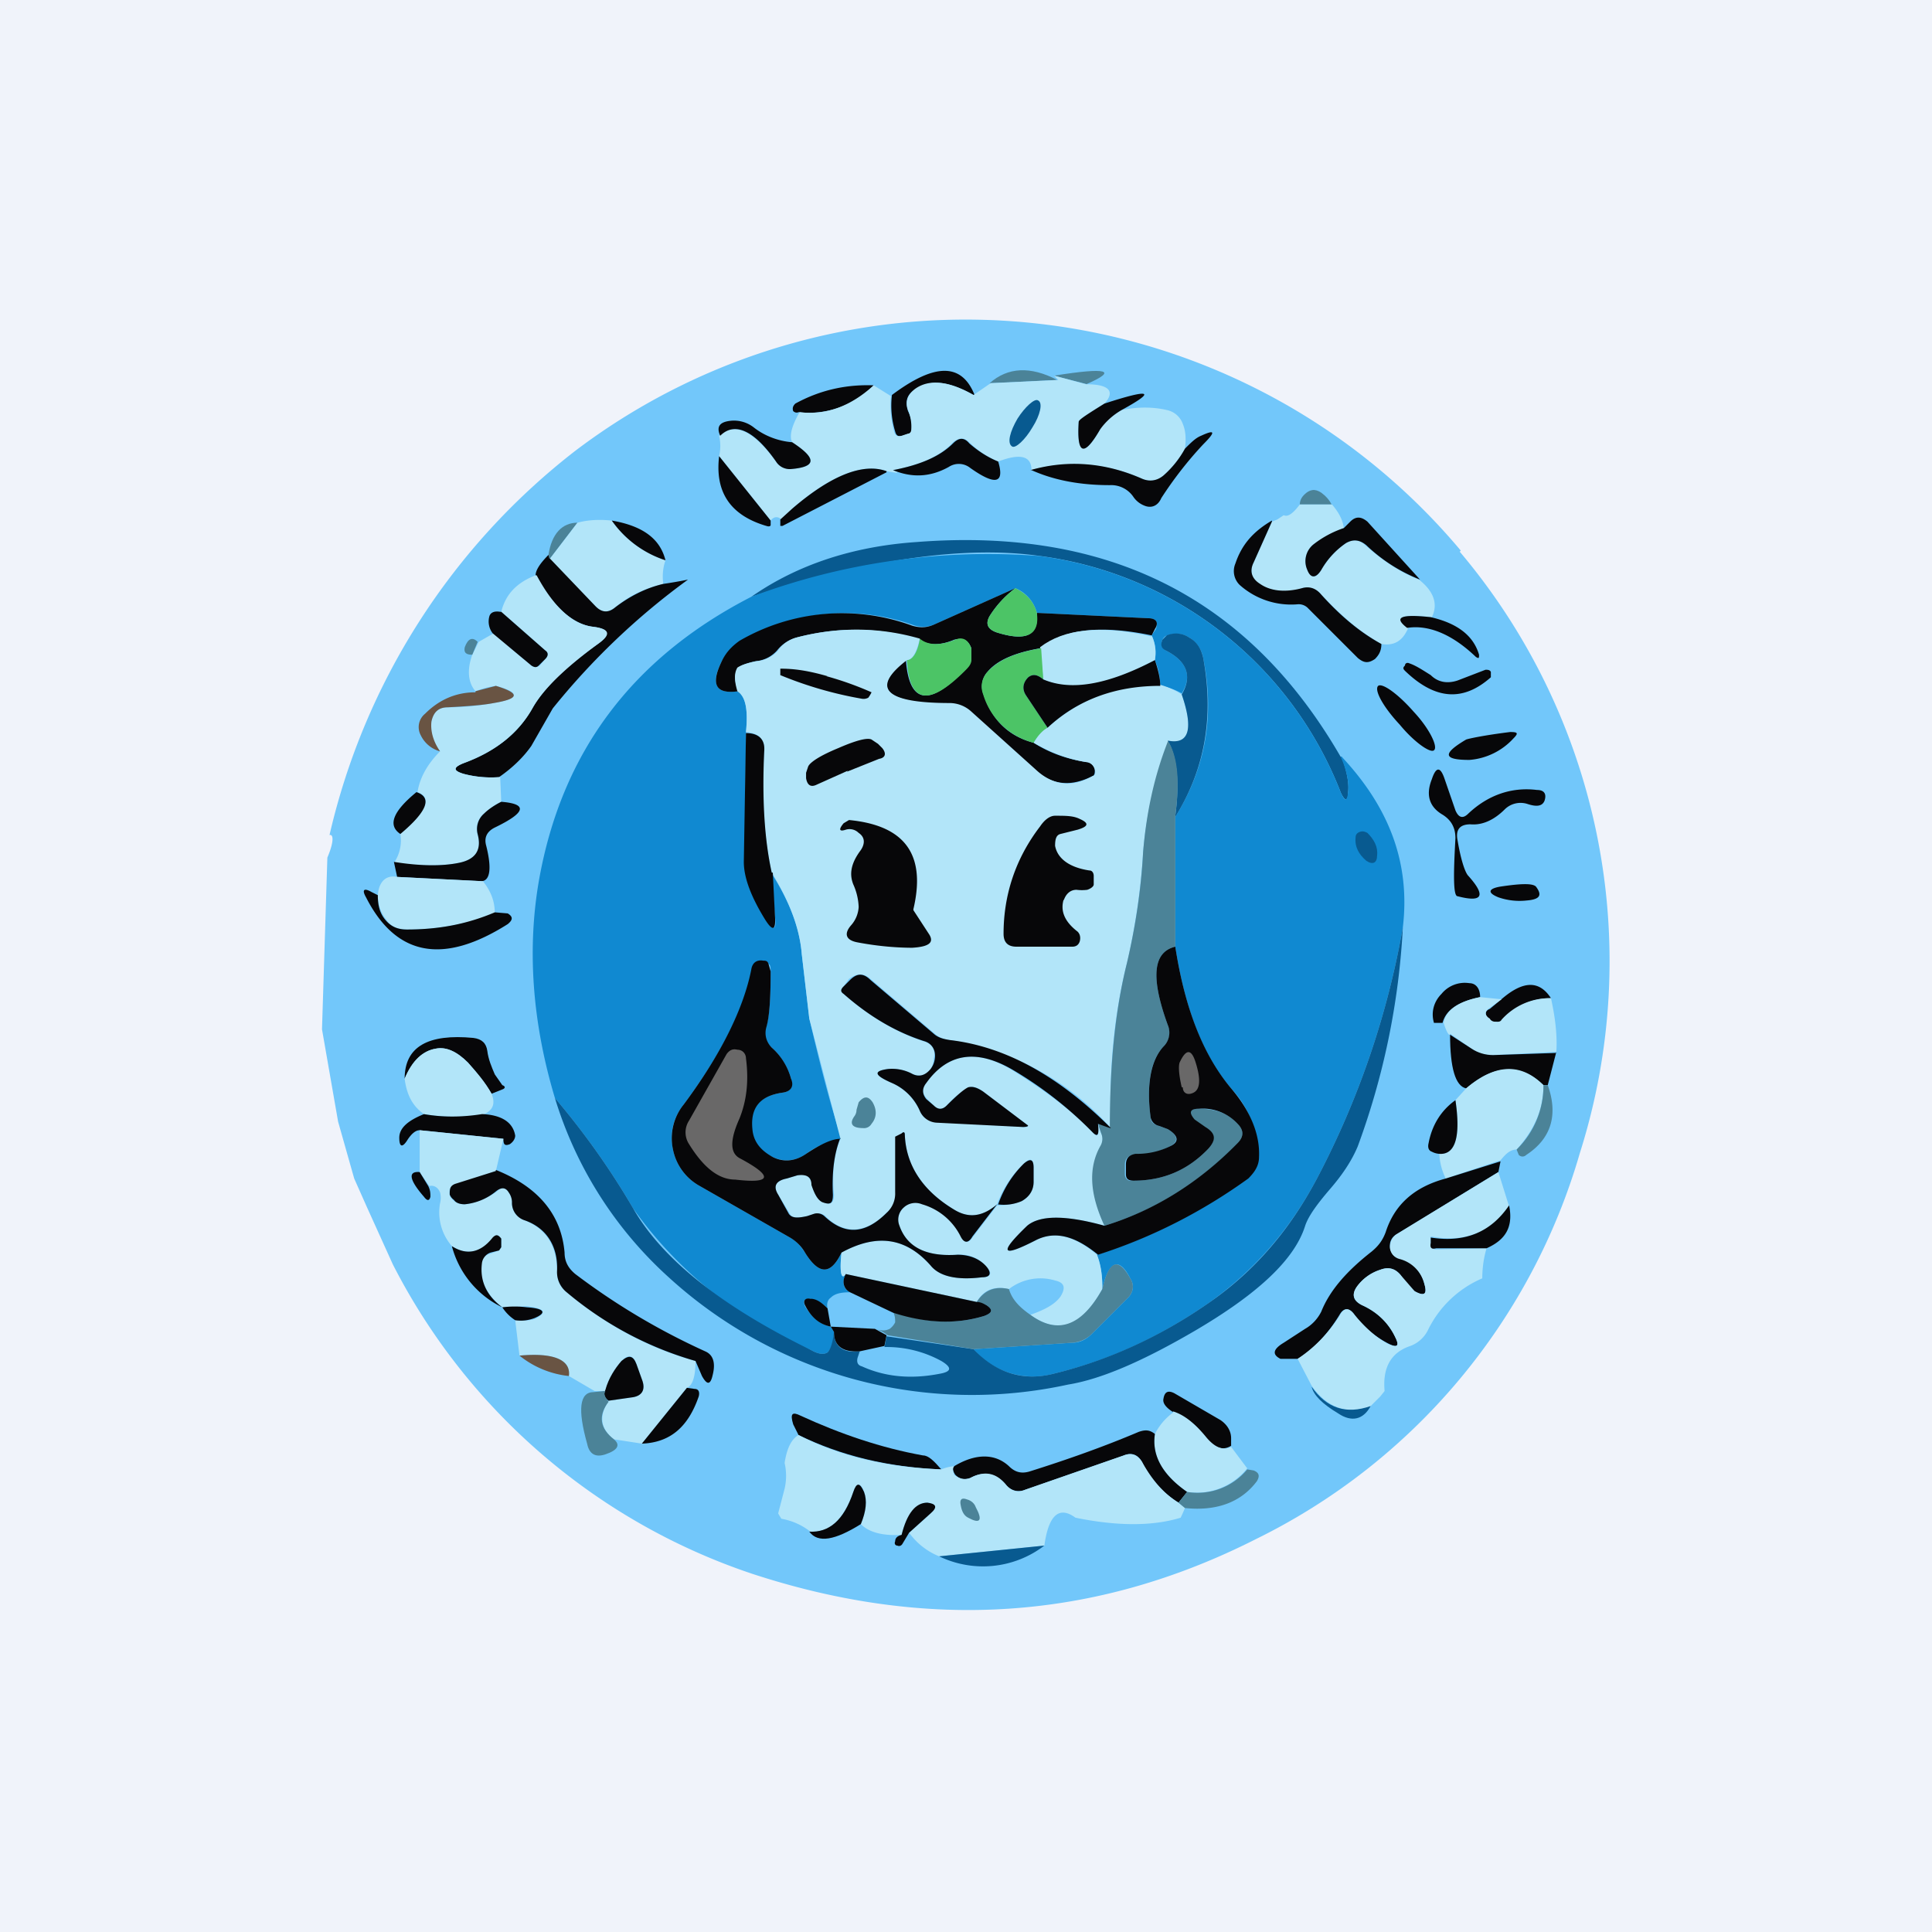 <!-- by TradingView --><svg width="18" height="18" viewBox="0 0 18 18" xmlns="http://www.w3.org/2000/svg"><path fill="#F0F3FA" d="M0 0h18v18H0z"/><path d="M13.6 5.14a5.91 5.91 0 0 1 1.12 5.6 5.8 5.8 0 0 1-3.02 3.6c-1.5.76-3.06.86-4.7.32a5.84 5.84 0 0 1-3.34-2.88l-.24-.53-.12-.27-.15-.53L3 9.59l.05-1.6c.06-.14.06-.22.02-.21A6.32 6.32 0 0 1 5.36 4.2a6.02 6.02 0 0 1 8.25.93Z" fill="#72C7FA"/><path d="M9.07 3.68c-.23-.13-.4-.15-.54-.05-.08.04-.1.11-.07.2A.4.4 0 0 1 8.5 4c0 .02-.01.03-.03.04l-.06.02c-.04.01-.06 0-.07-.04a.83.83 0 0 1-.03-.34c.4-.3.65-.3.77 0Z" fill="#070709"/><path d="m10.13 3.58-.31-.08c.5-.08.6-.05.3.08ZM9.85 3.54l-.63.03c.17-.15.38-.16.63-.03Z" fill="#4B8398"/><path d="M8.14 3.59a.84.84 0 0 1-.7.25c-.02.01-.04 0-.05-.01-.01-.03 0-.05.02-.07.22-.12.46-.18.73-.17Z" fill="#070709"/><path d="m9.07 3.68.16-.11.63-.03-.04-.04.3.08c.22 0 .27.07.17.18-.16.1-.24.15-.24.17-.02.3.05.33.2.07.03-.06.1-.12.2-.18.15-.03.29-.03.42 0a.2.2 0 0 1 .15.13c.03.07.03.15.02.23a.92.92 0 0 1-.2.25.18.18 0 0 1-.2.03 1.53 1.53 0 0 0-1.03-.08c0-.13-.1-.16-.31-.08a.86.86 0 0 1-.27-.18c-.05-.05-.1-.04-.15 0-.12.13-.3.21-.56.26.07.03.05.03-.06.01-.22-.08-.52.04-.88.35l-.1.1c-.03-.03-.07-.03-.1.01l-.48-.6a.43.43 0 0 0 0-.19c.14-.13.32-.05.53.24.03.05.08.07.14.07.24-.02.24-.1.01-.25-.03-.06 0-.16.07-.28.24.03.47-.05.69-.25l.16.1c-.01.1 0 .22.03.33.01.04.03.05.07.04l.06-.02c.02 0 .03-.02.03-.04a.4.4 0 0 0-.03-.18c-.03-.08 0-.15.07-.2.13-.09.31-.07.54.06Z" fill="#B2E5F9"/><path d="M9.48 3.9c-.07.12-.1.23-.05.26.03.02.12-.06.19-.18.07-.11.1-.23.05-.25-.03-.02-.12.06-.19.17Z" fill="#085A90"/><path d="M10.45 3.82a.64.64 0 0 0-.2.18c-.15.26-.22.24-.2-.07 0-.02.08-.07.24-.17.43-.14.49-.12.16.06ZM7.38 4.12c.23.15.23.23-.01.25a.15.15 0 0 1-.14-.07c-.21-.3-.39-.37-.52-.24-.04-.09 0-.13.1-.14a.3.3 0 0 1 .21.06c.1.08.23.13.36.14ZM9.6 4.38c.35-.1.7-.07 1.04.08.07.03.14.02.2-.03a.92.92 0 0 0 .2-.25c.06-.06.1-.1.15-.12.13-.06.14-.04.02.08-.15.16-.28.33-.39.5-.03.07-.09.1-.16.07a.22.22 0 0 1-.1-.08.25.25 0 0 0-.22-.11c-.29 0-.53-.05-.73-.14ZM9.3 4.3c.06.2-.02.23-.26.06a.17.17 0 0 0-.2-.01c-.18.1-.35.1-.52.03.26-.05.44-.13.56-.25.05-.05.1-.06.15 0 .08.07.17.13.27.17ZM6.7 4.25l.48.6v.04c0 .01-.01.02-.04.01-.34-.1-.48-.32-.44-.65ZM8.26 4.4l-.97.5h-.02v-.06l.11-.1c.36-.31.66-.43.88-.35Z" fill="#070709"/><path d="M12.41 4.7h-.3c0-.04.02-.07.04-.09.05-.05.1-.06.16-.02.04.03.08.07.1.12Z" fill="#4B8398"/><path d="M12.1 4.7h.31c.06.07.1.14.11.22-.1.04-.2.09-.28.15a.2.2 0 0 0-.06.24c.04.08.08.08.13 0 .06-.1.13-.18.23-.25.07-.04.13-.03.18.02.16.14.32.25.5.32.14.11.18.23.12.35-.29-.03-.36 0-.22.1-.05.12-.13.17-.25.15-.2-.11-.38-.27-.56-.46a.17.17 0 0 0-.18-.06.45.45 0 0 1-.4-.04c-.07-.05-.09-.12-.05-.2l.17-.38.05-.02.06-.04c.04.02.09-.02.15-.1Z" fill="#B2E5F9"/><path d="m5.38 4.87-.26.34-.01-.04c.03-.2.13-.3.27-.3Z" fill="#4B8398"/><path d="M5.7 4.85c.12.17.29.3.5.37a.47.47 0 0 0-.02.22c-.17.04-.32.11-.45.22-.07.05-.12.05-.18-.01l-.43-.44.26-.34c.11-.03.22-.03.32-.02Z" fill="#B2E5F9"/><path d="M13.23 5.4a1.53 1.53 0 0 1-.5-.32c-.06-.05-.12-.06-.19-.02a.75.75 0 0 0-.23.25c-.05.08-.1.08-.13 0a.2.2 0 0 1 .06-.24.94.94 0 0 1 .28-.15l.06-.06c.05-.05.1-.05.16 0l.49.54ZM6.2 5.22a.98.98 0 0 1-.5-.37c.29.05.45.17.5.37Z" fill="#070709"/><path d="m11.85 4.86-.17.38c-.04.08-.02.15.06.2.1.07.24.08.39.04.07-.02.13 0 .18.06.18.2.36.35.56.46 0 .06-.02.1-.06.14-.06.04-.1.04-.16-.01l-.46-.46a.12.12 0 0 0-.1-.04.72.72 0 0 1-.54-.18.18.18 0 0 1-.04-.2c.06-.18.17-.3.34-.4Z" fill="#070709"/><path d="M12.5 7.05c.05.14.07.25.06.33 0 .09-.03.09-.07 0a3.5 3.5 0 0 0-2.8-2.2c-.7-.1-1.6.03-2.69.38.43-.3.95-.47 1.54-.51 1.8-.14 3.1.53 3.95 2Z" fill="#085A90"/><path d="m5.12 5.2.43.45c.06.06.12.06.18.01.13-.1.28-.18.45-.22a4.17 4.17 0 0 0 .23-.04 6.6 6.6 0 0 0-1.26 1.2l-.2.35c-.07.1-.17.2-.3.29a1 1 0 0 1-.33-.03c-.1-.03-.1-.06 0-.1.3-.11.51-.28.64-.51.1-.18.3-.38.61-.6.12-.09.11-.14-.04-.16-.19-.02-.37-.18-.54-.48 0-.04.03-.1.12-.19l.01.04Z" fill="#070709"/><path d="M12.5 7.05c.45.48.64 1 .57 1.59a8.01 8.01 0 0 1-.8 2.34c-.26.49-.6.87-1.01 1.16-.46.32-.94.54-1.45.66a.73.73 0 0 1-.74-.23l.92-.06c.07 0 .13-.03.18-.08l.34-.34c.05-.05.06-.12.02-.18-.1-.2-.2-.17-.26.1a.86.86 0 0 0-.05-.32c.5-.16.98-.4 1.4-.72.07-.05.1-.1.1-.19a.92.92 0 0 0-.25-.64c-.26-.3-.43-.74-.52-1.32V7.61c.28-.45.37-.94.26-1.48a.28.28 0 0 0-.13-.19.22.22 0 0 0-.2-.02c-.02 0-.04.02-.05.04-.02.05 0 .08.03.1.2.1.25.24.15.4a.59.59 0 0 0-.2-.07.62.62 0 0 0-.05-.24.37.37 0 0 0-.03-.23l.04-.06c.02-.06 0-.1-.07-.1l-1.04-.05a.34.34 0 0 0-.2-.23l-.76.34a.27.27 0 0 1-.2 0 1.9 1.9 0 0 0-1.6.16.42.42 0 0 0-.18.19c-.1.2-.05.3.15.27.08.05.1.18.08.38l-.01 1.21c0 .15.06.33.2.54.06.1.1.1.08-.03l-.03-.4c.16.25.26.5.28.75l.07.6c.09.38.18.75.3 1.12a.77.77 0 0 0-.33.14.3.3 0 0 1-.31.03.3.3 0 0 1-.2-.26c-.02-.2.08-.31.29-.34.08-.01.1-.06.08-.13a.62.62 0 0 0-.18-.29.17.17 0 0 1-.05-.2c.03-.1.04-.27.04-.51 0-.03 0-.06-.02-.07a.07.07 0 0 0-.05-.03c-.06 0-.1.02-.1.08-.08.37-.29.79-.64 1.26-.1.13-.13.26-.1.42a.5.5 0 0 0 .25.34l.84.48c.06.03.1.08.14.14.13.21.24.21.34 0-.02.19 0 .26.04.2-.04.08-.02.14.04.17-.08 0-.14.01-.18.05-.03.02-.04.06-.03.1a.29.29 0 0 0-.16-.09c-.06 0-.07.02-.05.07.06.1.14.17.24.19l.03.05c0 .1-.03.16-.06.19-.03.02-.08.02-.15-.02a3.8 3.8 0 0 1-1.66-1.32c-.21-.36-.45-.7-.73-1.03-.21-.7-.26-1.38-.15-2.02.21-1.2.87-2.08 1.98-2.65a6.28 6.28 0 0 1 2.68-.38 3.5 3.5 0 0 1 2.81 2.2c.04.09.06.09.07 0 .01-.08-.01-.2-.07-.33Z" fill="#1089D1"/><path d="M5 5.36c.16.3.34.46.53.48.15.02.17.07.04.16-.3.22-.51.42-.61.6-.13.23-.34.4-.64.51-.1.04-.1.07 0 .1a1 1 0 0 0 .34.03l.01.23a.64.64 0 0 0-.16.11c-.06.05-.08.12-.06.2.04.14-.02.23-.18.26-.15.03-.35.03-.6 0a.37.37 0 0 0 .06-.27c.24-.21.3-.34.16-.39.02-.13.09-.26.21-.38-.07-.1-.1-.2-.08-.28.02-.09.07-.13.15-.13.18 0 .32-.02.43-.04.24-.04.25-.1.02-.16a.75.75 0 0 0-.19.05c-.07-.08-.08-.2-.03-.34l.06-.12.14-.08.35.3c.03.02.05.02.08 0l.05-.06c.03-.03.03-.06 0-.08l-.41-.36c.04-.16.14-.27.32-.34Z" fill="#B2E5F9"/><path d="M9.46 5.48a.96.96 0 0 0-.24.26c-.04.07-.02.12.06.15.28.09.4.03.38-.18l1.04.05c.07 0 .1.04.06.1l-.03.06c-.48-.1-.82-.06-1.04.12-.23.04-.4.11-.49.22a.2.2 0 0 0-.04.2c.08.25.24.4.47.46.14.09.3.15.49.18.04 0 .07.03.08.07 0 .03 0 .05-.02.06-.2.1-.37.09-.54-.06l-.6-.54a.3.3 0 0 0-.2-.07c-.6-.01-.73-.15-.4-.41.03.4.21.44.54.1a.23.23 0 0 0 .07-.1v-.11c-.03-.08-.08-.1-.16-.08-.14.06-.25.05-.32 0-.38-.12-.77-.12-1.15-.02a.35.35 0 0 0-.18.12.3.3 0 0 1-.2.1c-.09.02-.14.04-.16.06-.04.05-.04.13 0 .22-.21.03-.26-.06-.16-.27.04-.09.1-.15.17-.2a1.9 1.9 0 0 1 1.61-.14c.07.02.13.02.2-.01l.76-.34Z" fill="#070709"/><path d="M9.46 5.48c.1.05.17.12.2.23.03.21-.1.27-.38.18-.08-.03-.1-.08-.06-.15a.96.96 0 0 1 .24-.26Z" fill="#4CC466"/><path d="m4.67 5.7.41.36c.03.02.03.05 0 .08l-.06.06c-.02.02-.04.02-.07 0l-.36-.3a.18.18 0 0 1-.03-.16c.01-.03.04-.05.1-.04ZM13.33 5.75c.26.06.4.18.45.35 0 .03 0 .04-.03.02-.23-.22-.45-.3-.64-.27-.13-.1-.06-.13.22-.1Z" fill="#070709"/><path d="M8.57 5.95c-.03.13-.07.2-.12.2-.34.26-.21.4.4.4a.3.3 0 0 1 .2.08l.6.54c.16.15.34.17.53.06.02 0 .03-.03.02-.06a.09.09 0 0 0-.08-.07c-.19-.03-.35-.1-.49-.18.04-.07.08-.12.13-.14a1.5 1.5 0 0 1 1.05-.4c.07.02.14.05.2.09.11.32.07.47-.12.44-.13.33-.21.67-.24 1.03a6.2 6.2 0 0 1-.15 1.03c-.12.48-.17 1-.15 1.54a2.53 2.53 0 0 0-1.5-.82.24.24 0 0 1-.13-.05l-.61-.52c-.07-.06-.13-.05-.2 0l-.05.07c-.03.03-.03.05 0 .07.25.22.5.36.74.44.08.02.12.08.1.16a.2.2 0 0 1-.03.1c-.05.06-.1.08-.18.04a.4.4 0 0 0-.22-.04c-.14.02-.12.06.04.13a.5.5 0 0 1 .26.26c.03.07.09.1.16.1l.8.05c.04 0 .06 0 .04-.02l-.41-.31c-.05-.04-.1-.05-.13-.04a.78.78 0 0 0-.21.17c-.04.04-.08.04-.12 0l-.06-.06c-.05-.05-.05-.1-.01-.15.2-.28.47-.32.8-.12.32.2.56.38.75.58.05.05.06.03.05-.08a.8.8 0 0 0 .03.09c.02.04.02.08 0 .12-.12.2-.1.44.03.74-.36-.1-.6-.1-.72 0-.27.26-.24.3.09.13.16-.08.35-.04.56.14.04.1.05.2.05.32-.19.35-.41.43-.67.24.14-.05.23-.1.28-.17.05-.08.04-.13-.05-.15a.48.48 0 0 0-.43.08c-.13-.03-.23 0-.3.12l-1.22-.26c-.04.06-.06-.01-.04-.2.33-.18.6-.14.83.12.08.1.24.14.48.11.08 0 .1-.04.04-.1a.32.32 0 0 0-.27-.11c-.29.02-.47-.07-.54-.27a.15.15 0 0 1 .04-.17c.05-.05.1-.06.17-.04.17.06.29.16.36.3.03.07.07.08.11.02l.23-.3c.08 0 .16-.01.23-.04.07-.04.11-.1.11-.18v-.13c0-.08-.03-.1-.09-.04a.98.98 0 0 0-.25.38c-.14.12-.27.13-.4.05-.3-.18-.45-.42-.46-.7 0-.02-.01-.03-.03-.01l-.05.03v.52c0 .08-.03.14-.09.19-.2.2-.4.2-.57.03a.1.1 0 0 0-.1-.02.92.92 0 0 0-.07.02c-.09.02-.14.02-.16-.02l-.11-.18c-.05-.08-.02-.13.08-.15l.1-.03c.08-.02.12.01.14.1.02.08.05.13.1.15.07.03.1.01.1-.07-.02-.2 0-.38.06-.52l-.29-1.12-.07-.6c-.02-.25-.12-.5-.28-.76-.07-.32-.1-.7-.07-1.13.01-.11-.05-.17-.17-.18.02-.2 0-.33-.08-.38-.03-.1-.03-.17 0-.22.03-.02.08-.04.18-.06a.3.3 0 0 0 .2-.1c.04-.06.1-.1.17-.12.38-.1.77-.1 1.15.01Z" fill="#B2E5F9"/><path d="M10.73 5.92c.04.09.04.16.03.23-.43.23-.78.3-1.04.18l-.03-.3c.22-.17.56-.21 1.04-.1Z" fill="#B2E5F9"/><path d="M10.95 7.6c.04-.3.02-.54-.07-.7.2.04.24-.11.13-.43.1-.17.05-.31-.15-.41-.04-.02-.05-.05-.03-.1l.04-.04a.22.22 0 0 1 .21.02c.07.04.11.1.13.19.1.54.02 1.03-.26 1.48Z" fill="#085A90"/><path d="m4.45 5.98-.05.12c-.06 0-.08-.02-.07-.07.03-.08.07-.1.12-.05Z" fill="#4B8398"/><path d="M8.45 6.15c.05 0 .1-.07.12-.2.07.06.18.07.33.01.07-.03.12 0 .15.08v.11c0 .04-.03.07-.06.1-.34.34-.52.3-.54-.1ZM9.7 6.04l.02.29c-.06-.05-.1-.05-.14-.02-.05.05-.06.11-.02.17l.2.3c-.04.02-.09.07-.13.14a.66.66 0 0 1-.47-.45.2.2 0 0 1 .04-.21c.1-.11.26-.18.5-.22Z" fill="#4CC466"/><path d="M7.7 6.3a3 3 0 0 1 .42.15.31.31 0 0 1-.03.05.09.09 0 0 1-.06.01 3.6 3.6 0 0 1-.76-.22v-.06h.01c.15 0 .29.03.43.07ZM10.76 6.15c.03.09.05.17.05.24-.42 0-.77.13-1.05.39l-.2-.3c-.04-.06-.03-.12.02-.17.04-.03.08-.03.14.02.26.11.6.05 1.04-.18ZM13.58 6.34l.26-.1c.02 0 .04 0 .05.02v.05c-.26.23-.52.21-.8-.06-.02-.02-.02-.03 0-.05 0-.02.02-.03.04-.02.06.02.12.06.2.11.07.07.16.08.25.05ZM13.04 6.75c.14.17.29.27.32.24.04-.03-.04-.2-.19-.36-.14-.16-.29-.27-.33-.24-.04.04.05.2.2.36Z" fill="#070709"/><path d="m4.43 6.44.19-.05c.23.07.22.12-.02.16-.1.02-.25.03-.43.04-.08 0-.13.04-.15.13-.01.08.01.18.08.28a.28.28 0 0 1-.18-.15.16.16 0 0 1 .04-.2c.14-.14.3-.2.47-.2Z" fill="#695443"/><path d="M14.07 6.82c.07 0 .08.01.03.06a.62.62 0 0 1-.41.2c-.25 0-.25-.06-.03-.19.03-.01.17-.04.41-.07ZM7.2 8.13l.02.4c.01.14-.02.15-.09.04-.13-.21-.2-.39-.2-.54l.02-1.2c.12 0 .18.06.17.17-.02.43 0 .81.07 1.13ZM7.9 7.18l-.29.13c-.06.03-.09 0-.1-.06V7.2l.02-.06c.02-.04.11-.1.28-.17.16-.07.27-.1.31-.08l.06.04.04.04c.04.05.03.09-.03.1l-.3.12Z" fill="#070709"/><path d="M10.88 6.9c.1.16.11.4.07.7v1.22c-.21.05-.23.29-.07.73.03.07.02.14-.04.2-.12.13-.16.35-.12.66 0 .04.03.07.08.08l.08.03c.1.06.1.12.02.16a.7.7 0 0 1-.32.08c-.06 0-.1.03-.1.09v.09c0 .04.03.07.08.06.28 0 .51-.1.7-.3.07-.08.06-.14-.04-.2a.36.36 0 0 1-.1-.07c-.05-.07-.04-.1.05-.1.15 0 .27.04.36.14.06.06.06.12 0 .18-.36.38-.78.63-1.24.77-.14-.3-.15-.54-.04-.74a.13.13 0 0 0 .01-.12.82.82 0 0 1-.03-.1l.11.05c0-.54.04-1.06.16-1.54.07-.3.13-.65.15-1.03.03-.36.1-.7.23-1.03Z" fill="#4B8398"/><path d="M13.68 7.58c.18-.17.4-.25.64-.22.07 0 .09.04.07.1-.02.05-.07.06-.16.03a.21.21 0 0 0-.21.05c-.1.1-.21.15-.32.14-.1 0-.14.05-.12.15.03.18.07.3.1.33.17.19.13.25-.1.19-.04 0-.04-.19-.02-.54 0-.1-.04-.17-.12-.22-.12-.07-.16-.18-.1-.33.04-.12.08-.12.12 0l.1.29c.03.07.07.08.12.03ZM3.88 7.38c.15.05.1.18-.15.39-.12-.08-.07-.21.15-.39ZM4.67 7.47c.25.02.23.1-.06.24-.08.04-.1.1-.08.17.05.2.04.32-.04.33l-.79-.04-.03-.14c.25.04.45.04.6.01.16-.03.22-.12.18-.27a.19.19 0 0 1 .06-.19c.04-.04.1-.08.16-.11ZM9.91 8.38c-.03.1 0 .2.13.3.02.02.03.05.02.09-.01.03-.03.05-.07.05h-.52c-.08 0-.12-.04-.12-.12 0-.36.11-.7.34-1 .04-.06.09-.1.14-.1.1 0 .17 0 .23.03.09.04.08.07-.02.1l-.16.04c-.04.01-.05.05-.05.11.02.11.12.2.32.23.03 0 .04.03.04.05v.08c0 .02-.03.04-.06.05a.38.38 0 0 1-.1 0c-.06 0-.1.04-.12.1ZM7.95 8.24c-.04-.1-.02-.2.07-.32.04-.06.04-.12-.02-.16a.12.12 0 0 0-.12-.03c-.06.02-.07 0-.02-.06l.05-.03c.52.05.72.32.6.83v.01l.15.23c.04.07 0 .11-.16.12-.12 0-.3-.01-.51-.05-.11-.02-.13-.08-.06-.16A.28.28 0 0 0 8 8.45a.56.56 0 0 0-.05-.21Z" fill="#070709"/><path d="M12.63 7.8c0-.02.01-.04.04-.05.03-.01.05 0 .07.01.06.06.1.13.09.21 0 .07-.04.09-.1.05-.07-.06-.11-.13-.1-.22Z" fill="#085A90"/><path d="m3.7 8.17.8.04c.07.09.11.18.11.3-.26.1-.53.15-.81.15-.1 0-.16-.03-.2-.09a.36.36 0 0 1-.08-.23c.01-.13.08-.19.18-.17Z" fill="#B2E5F9"/><path d="M3.52 8.34c0 .1.02.17.07.23s.11.09.2.09c.3 0 .56-.05.82-.16l.12.01c.05.03.05.06 0 .1-.6.38-1.04.3-1.32-.25-.04-.07-.02-.09.05-.05l.06.03ZM13.98 8.26c.2-.03.3-.03.33 0 .06.08.04.12-.09.13a.6.6 0 0 1-.26-.03c-.1-.04-.1-.08.02-.1Z" fill="#070709"/><path d="M13.07 8.64a6.94 6.94 0 0 1-.42 2.04c-.05.12-.13.25-.26.4-.12.14-.2.25-.23.34-.1.32-.45.64-1.03.98-.48.28-.87.45-1.18.5a4.19 4.19 0 0 1-3.72-1 3.7 3.7 0 0 1-1.06-1.67c.28.33.52.67.73 1.03.27.47.82.91 1.66 1.32.07.04.12.04.15.02.03-.03.05-.1.06-.19 0 .13.08.2.24.18l-.02.06c-.01.04 0 .07.04.08.22.1.46.12.72.07.12-.02.12-.06.02-.12a1.06 1.06 0 0 0-.53-.13l.02-.1.81.12c.21.22.46.3.74.23.5-.12.99-.34 1.45-.66.42-.29.75-.67 1.01-1.16a8 8 0 0 0 .8-2.34Z" fill="#085A90"/><path d="M10.95 8.82c.09.58.26 1.01.52 1.32.18.21.27.43.26.64 0 .08-.04.14-.1.2-.43.31-.9.55-1.4.71-.22-.18-.4-.22-.57-.14-.33.17-.36.13-.09-.13.12-.1.36-.1.72 0 .46-.14.88-.4 1.24-.77.06-.06.06-.12 0-.18a.44.44 0 0 0-.36-.14c-.08 0-.1.03-.04.1l.1.07c.1.06.1.12.03.2-.19.2-.42.3-.7.3-.05 0-.07-.02-.07-.06v-.09c0-.06.03-.09.09-.1a.7.7 0 0 0 .32-.07c.09-.04.08-.1-.02-.16l-.08-.03a.1.1 0 0 1-.08-.08c-.04-.3 0-.53.12-.66a.18.18 0 0 0 .04-.2c-.16-.44-.14-.68.07-.73ZM7.83 10.6c-.06.15-.08.33-.07.53 0 .08-.02.1-.1.07-.04-.02-.07-.07-.1-.16 0-.08-.05-.1-.13-.09l-.1.03c-.1.02-.13.07-.08.15l.1.18c.03.04.08.04.17.02l.06-.02a.1.1 0 0 1 .1.02c.19.18.38.17.58-.03a.24.24 0 0 0 .08-.19v-.52l.06-.03c.02-.02.03-.01.03.01.01.28.16.52.46.7.13.08.26.07.4-.05l-.23.3c-.04.07-.08.06-.11 0a.58.58 0 0 0-.36-.3.16.16 0 0 0-.17.03.15.15 0 0 0-.04.17c.07.2.25.29.54.27.1 0 .2.03.27.11.05.06.04.1-.04.1-.24.03-.4-.01-.48-.11-.23-.26-.5-.3-.83-.12-.1.21-.21.21-.34 0a.38.38 0 0 0-.14-.14l-.84-.48a.5.5 0 0 1-.25-.34.5.5 0 0 1 .1-.42c.35-.47.56-.9.63-1.26.01-.06.05-.09.11-.08.02 0 .04 0 .05.03l.02.07c0 .24-.01.42-.04.52-.02.07 0 .14.05.19.09.08.15.18.18.29.03.07 0 .12-.08.13-.21.03-.3.14-.28.34.01.12.08.2.19.26.1.05.21.04.31-.03.15-.1.25-.14.32-.14Z" fill="#070709"/><path d="M10.34 10.51a6.98 6.98 0 0 1-.11-.04c.01.1 0 .13-.05.08a3.6 3.6 0 0 0-.74-.58c-.34-.2-.61-.16-.81.12-.04.05-.04.1 0 .15l.07.06c.04.04.08.04.12 0 .1-.1.16-.15.2-.17.04-.01.08 0 .14.04l.41.31c.02.01 0 .02-.04.02l-.8-.04a.18.18 0 0 1-.16-.11.5.5 0 0 0-.26-.26c-.16-.07-.18-.11-.04-.13a.4.4 0 0 1 .22.04c.07.04.13.02.18-.04a.2.2 0 0 0 .04-.1c.01-.08-.03-.14-.1-.16-.25-.08-.5-.22-.75-.44-.03-.02-.03-.04 0-.07l.06-.06c.06-.06.12-.07.19 0l.6.51c.04.03.08.04.14.05.52.06 1.02.34 1.5.82ZM13.79 9.29c-.2.04-.32.12-.35.24h-.08c-.03-.1 0-.2.07-.27a.28.28 0 0 1 .26-.1c.06 0 .1.05.1.13ZM14.45 9.3a.6.6 0 0 0-.45.2.05.05 0 0 1-.06.02c-.03 0-.05 0-.06-.02-.05-.04-.05-.08 0-.1L14 9.3c.19-.16.34-.17.45 0Z" fill="#070709"/><path d="m13.79 9.29.2.02-.11.08c-.05.03-.05.07 0 .1.01.02.03.03.06.03.02 0 .04 0 .05-.02a.6.6 0 0 1 .46-.2c.04.18.06.35.05.5l-.59.03a.34.34 0 0 1-.2-.06l-.2-.14c0 .03-.03 0-.06-.1.02-.12.14-.2.34-.24Z" fill="#B2E5F9"/><path d="m14.5 9.8-.08.31h-.04c-.21-.2-.45-.2-.72.03-.1-.02-.15-.19-.15-.5l.2.13c.06.04.13.06.2.06l.59-.02ZM4.58 10.19c-.06-.1-.14-.2-.22-.29-.1-.1-.2-.15-.3-.13-.12.02-.22.11-.29.28 0-.3.22-.42.64-.38.08.01.12.05.13.12.01.08.04.15.07.22l.07.1c.03.01.03.03 0 .04l-.1.04Z" fill="#070709"/><path d="M4.58 10.19c.04.1.01.16-.09.2-.19.02-.37.02-.54-.01-.1-.07-.16-.17-.18-.33.07-.17.17-.26.29-.28.1-.02.2.03.3.13.08.09.16.18.22.29Z" fill="#B2E5F9"/><path d="M6.89 10.42c-.09.2-.09.32 0 .37.32.17.3.24-.04.2-.16 0-.3-.12-.43-.33a.2.2 0 0 1 0-.22l.35-.62c.03-.04.06-.05.1-.04.05 0 .08.04.08.08.03.23 0 .41-.06.56ZM11.01 10.13c-.03-.13-.03-.2-.02-.23.06-.13.11-.13.15 0 .05.16.04.25-.02.28-.06.03-.1 0-.1-.05Z" fill="#696868"/><path d="M14.38 10.11c0 .22-.08.41-.25.6-.06 0-.1.04-.15.1l-.51.17a.56.56 0 0 1-.06-.23c.15.01.2-.16.15-.5l.1-.11c.27-.23.51-.24.72-.03Z" fill="#B2E5F9"/><path d="M14.42 10.11c.1.28.03.5-.2.65-.02.02-.05.02-.07 0l-.02-.05a.83.83 0 0 0 .25-.6h.04ZM7.98 10.34l.02-.07c.05-.06.09-.06.13 0 .04.07.04.14-.01.2a.08.08 0 0 1-.08.04c-.1 0-.13-.04-.08-.11a.1.1 0 0 0 .02-.06Z" fill="#4B8398"/><path d="M13.56 10.25c.05.34 0 .51-.15.5a.17.17 0 0 1-.07-.02c-.03-.01-.04-.04-.03-.08.03-.16.11-.3.25-.4ZM4.5 10.38c.18.01.28.08.3.2 0 .03-.02.06-.05.08-.05.02-.06 0-.06-.05l-.78-.08c-.03 0-.07.02-.12.1-.04.06-.07.06-.07-.03s.08-.16.23-.22c.17.03.35.03.54 0Z" fill="#070709"/><path d="m4.69 10.61-.07.3-.38.13c-.04.01-.06.04-.05.09 0 .02.01.03.03.05.03.03.07.04.11.04.1-.01.2-.05.3-.12.04-.04.08-.04.11.01.02.03.03.06.03.1 0 .07.04.13.12.16.2.08.3.24.3.48 0 .08.03.14.09.19.36.3.76.52 1.2.64 0 .15-.03.23-.08.25l-.42.52-.26-.04c-.13-.1-.14-.22-.05-.36l.21-.03c.1-.01.14-.07.1-.17l-.05-.14c-.03-.08-.07-.1-.14-.03a.67.67 0 0 0-.15.28h-.1l-.24-.14c.02-.15-.14-.22-.46-.19l-.04-.33c.08.01.14 0 .18-.01.12-.06.1-.1-.07-.12l-.23.01c-.15-.12-.21-.25-.2-.4.01-.05.04-.09.09-.1l.08-.03.02-.03v-.08c-.03-.04-.05-.04-.08 0-.11.13-.24.16-.38.07a.48.48 0 0 1-.11-.4.2.2 0 0 0 0-.1c-.02-.05-.06-.07-.1-.06l-.09-.13v-.39l.78.08Z" fill="#B2E5F9"/><path d="M9.3 11.22a.98.98 0 0 1 .24-.38c.06-.05.09-.04.09.04v.13c0 .08-.04.14-.11.18a.42.42 0 0 1-.23.03ZM13.98 10.82l-.02.1-.95.58a.12.12 0 0 0-.06.12c.01.06.04.1.1.1.11.04.19.12.22.24.03.1 0 .12-.09.07a.6.6 0 0 1-.13-.15c-.05-.06-.11-.08-.19-.05a.43.43 0 0 0-.22.16c-.05.08-.03.13.05.17.15.07.25.17.31.3.04.08.02.1-.06.06a.9.9 0 0 1-.32-.27c-.05-.07-.1-.07-.14 0-.11.18-.24.32-.39.41h-.16c-.08-.04-.07-.09.03-.15l.2-.13c.07-.04.12-.1.15-.16.08-.2.24-.38.47-.56.06-.05.1-.1.13-.18.08-.25.26-.42.56-.5l.51-.16ZM3.91 10.92l.08.13c.02.04.02.07.02.1-.01.04-.03.04-.06 0-.14-.16-.15-.24-.04-.23ZM4.62 10.9c.4.16.61.42.64.77 0 .09.04.15.1.2.37.28.77.52 1.21.72.07.03.1.1.07.22-.02.09-.05.1-.1.01l-.06-.14a3.25 3.25 0 0 1-1.2-.64.24.24 0 0 1-.09-.2c.01-.23-.1-.4-.3-.47a.17.17 0 0 1-.12-.17.16.16 0 0 0-.03-.09c-.03-.05-.07-.05-.12-.01a.54.54 0 0 1-.29.12c-.04 0-.08-.01-.1-.04a.12.12 0 0 1-.04-.05c0-.05 0-.08.05-.1l.38-.12Z" fill="#070709"/><path d="m13.96 10.92.1.32c-.17.24-.41.34-.73.28v.06c0 .04.01.06.05.06l.47-.01c-.03.1-.04.2-.04.28a1 1 0 0 0-.51.49.3.3 0 0 1-.16.14c-.18.06-.26.2-.24.42l-.04.05-.1.1c-.22.07-.4 0-.54-.2l-.13-.25c.15-.1.28-.23.39-.4.04-.08.09-.08.14-.01.1.12.2.21.31.27.09.04.11.02.07-.06a.61.61 0 0 0-.31-.3c-.08-.04-.1-.1-.05-.17a.43.43 0 0 1 .22-.16c.08-.03.14-.01.19.05l.13.15c.09.05.12.03.09-.07a.32.32 0 0 0-.23-.23.12.12 0 0 1-.09-.1c0-.06.02-.1.06-.13l.95-.58Z" fill="#B2E5F9"/><path d="M13.85 11.63h-.47c-.04.01-.06 0-.05-.05v-.05c.32.05.56-.05.73-.3.04.2-.03.32-.21.4ZM4.68 12.18a.88.88 0 0 1-.47-.57c.14.09.27.06.38-.08.03-.03.05-.03.08.01v.08l-.02.03-.08.02a.12.12 0 0 0-.08.1c-.02.16.04.3.19.41Z" fill="#070709"/><path d="m9.07 12.57-.8-.13a.34.34 0 0 0-.12-.06c.06.02.1.02.14 0a.17.17 0 0 0 .05-.06c0-.03 0-.06-.02-.1.3.11.6.12.85.04.08-.03.08-.06.02-.1a.43.43 0 0 0-.09-.03c.07-.11.17-.15.3-.12.03.1.1.17.2.24.26.19.48.1.67-.24.06-.27.15-.3.26-.1.04.06.03.13-.02.18l-.34.34a.28.28 0 0 1-.18.08l-.92.06Z" fill="#4B8398"/><path d="M9.1 12.13c.04 0 .07.02.09.03.06.04.06.07-.02.1-.26.08-.54.07-.85-.03l-.4-.19c-.06-.03-.08-.1-.04-.17l1.22.26ZM7.71 12.19l.03.17c-.1-.02-.18-.08-.24-.2-.02-.04 0-.07.05-.06.06 0 .11.04.16.09ZM4.8 12.3a.4.4 0 0 1-.12-.12.9.9 0 0 1 .23 0c.16.01.19.05.07.1a.35.35 0 0 1-.18.02ZM8.15 12.38l.11.06-.02.1-.23.05c-.16.01-.24-.05-.24-.18l-.03-.05.4.02Z" fill="#070709"/><path d="M4.84 12.63c.32-.03.48.04.46.19a.88.88 0 0 1-.46-.19Z" fill="#695443"/><path d="M5.67 13.05c-.04-.03-.05-.06-.03-.1.03-.11.09-.2.15-.27.07-.06.11-.05.14.03l.05.14c.04.1 0 .16-.1.17l-.21.03Z" fill="#070709"/><path d="M5.64 12.96c-.02.03 0 .06.03.1-.1.13-.08.25.05.35.06.05.04.1-.08.14-.09.03-.15 0-.17-.1-.09-.32-.07-.48.06-.48l.1-.01Z" fill="#4B8398"/><path d="m6.4 12.93.07.01c.04 0 .05.03.04.07-.1.29-.27.43-.53.44l.42-.52ZM11.47 13.47c-.08.05-.16.02-.25-.09a.64.64 0 0 0-.3-.23c-.06-.04-.09-.08-.08-.12.01-.06.04-.08.1-.05l.43.25c.06.04.1.1.1.17v.07Z" fill="#070709"/><path d="M12.22 12.92c.14.2.32.26.55.18-.07.13-.18.15-.3.07-.15-.09-.23-.17-.25-.25Z" fill="#085A90"/><path d="M8.77 13.69c-.5-.02-.94-.13-1.33-.32l-.05-.1c-.03-.1-.01-.12.07-.08.37.17.75.3 1.14.37.05 0 .1.05.17.13Z" fill="#070709"/><path d="M10.93 13.15c.1.03.2.11.3.23.08.1.16.14.24.1l.15.2a.6.6 0 0 1-.56.22c-.23-.16-.33-.34-.3-.54a.56.56 0 0 1 .17-.2Z" fill="#B2E5F9"/><path d="M10.76 13.36c-.03.2.07.38.3.54l-.08.1a.9.9 0 0 1-.34-.38c-.04-.07-.1-.09-.17-.06l-.92.32a.15.15 0 0 1-.18-.05c-.09-.1-.2-.13-.33-.06-.06.02-.1.01-.14-.03-.02-.03-.03-.06-.01-.08.2-.12.38-.12.51 0 .06.06.12.07.19.05.35-.11.69-.23 1.02-.37.06-.02.1-.02.15.02Z" fill="#070709"/><path d="M7.44 13.37c.39.2.83.3 1.33.32a.4.4 0 0 1 .12-.03c-.02.02-.01.05 0 .08.05.04.1.05.15.03.13-.07.24-.05.33.06.05.06.11.08.18.05l.92-.32c.08-.03.13 0 .17.06.1.18.21.3.34.38l.06.05a1.6 1.6 0 0 1-.04.09c-.26.08-.59.08-.98 0-.15-.11-.25-.03-.29.26l-.98.1a.64.64 0 0 1-.28-.22l.2-.18c.06-.06.05-.09-.03-.1-.1 0-.19.1-.24.3-.17.01-.3-.02-.38-.1.05-.12.06-.22.03-.3-.03-.09-.07-.09-.1 0-.09.26-.22.38-.4.37a.6.6 0 0 0-.27-.12.9.9 0 0 1-.03-.05l.06-.23a.53.53 0 0 0 0-.24c.02-.13.06-.22.13-.26Z" fill="#B2E5F9"/><path d="M11.04 14.05a10.4 10.4 0 0 1-.06-.05l.08-.1a.6.6 0 0 0 .56-.21l.06.01c.05.02.06.05.03.1-.15.2-.38.28-.67.25Z" fill="#4B8398"/><path d="M8.02 14.2c-.24.15-.4.18-.48.07.18.01.32-.1.41-.37.03-.09.06-.09.1 0 .03.08.02.18-.03.3ZM8.47 14.28l-.06.1c-.01.02-.03.03-.05.02-.02 0-.03-.02-.02-.04 0-.03.02-.05.06-.06.05-.2.13-.3.24-.3.08.01.1.04.03.1l-.2.18Z" fill="#070709"/><path d="M8.95 14.02c-.01-.05.01-.07.06-.05.04.01.07.04.08.07.07.13.04.16-.07.1-.04-.02-.06-.06-.07-.12Z" fill="#4B8398"/><path d="M9.73 14.4a.94.94 0 0 1-.98.1l.98-.1Z" fill="#085A90"/></svg>